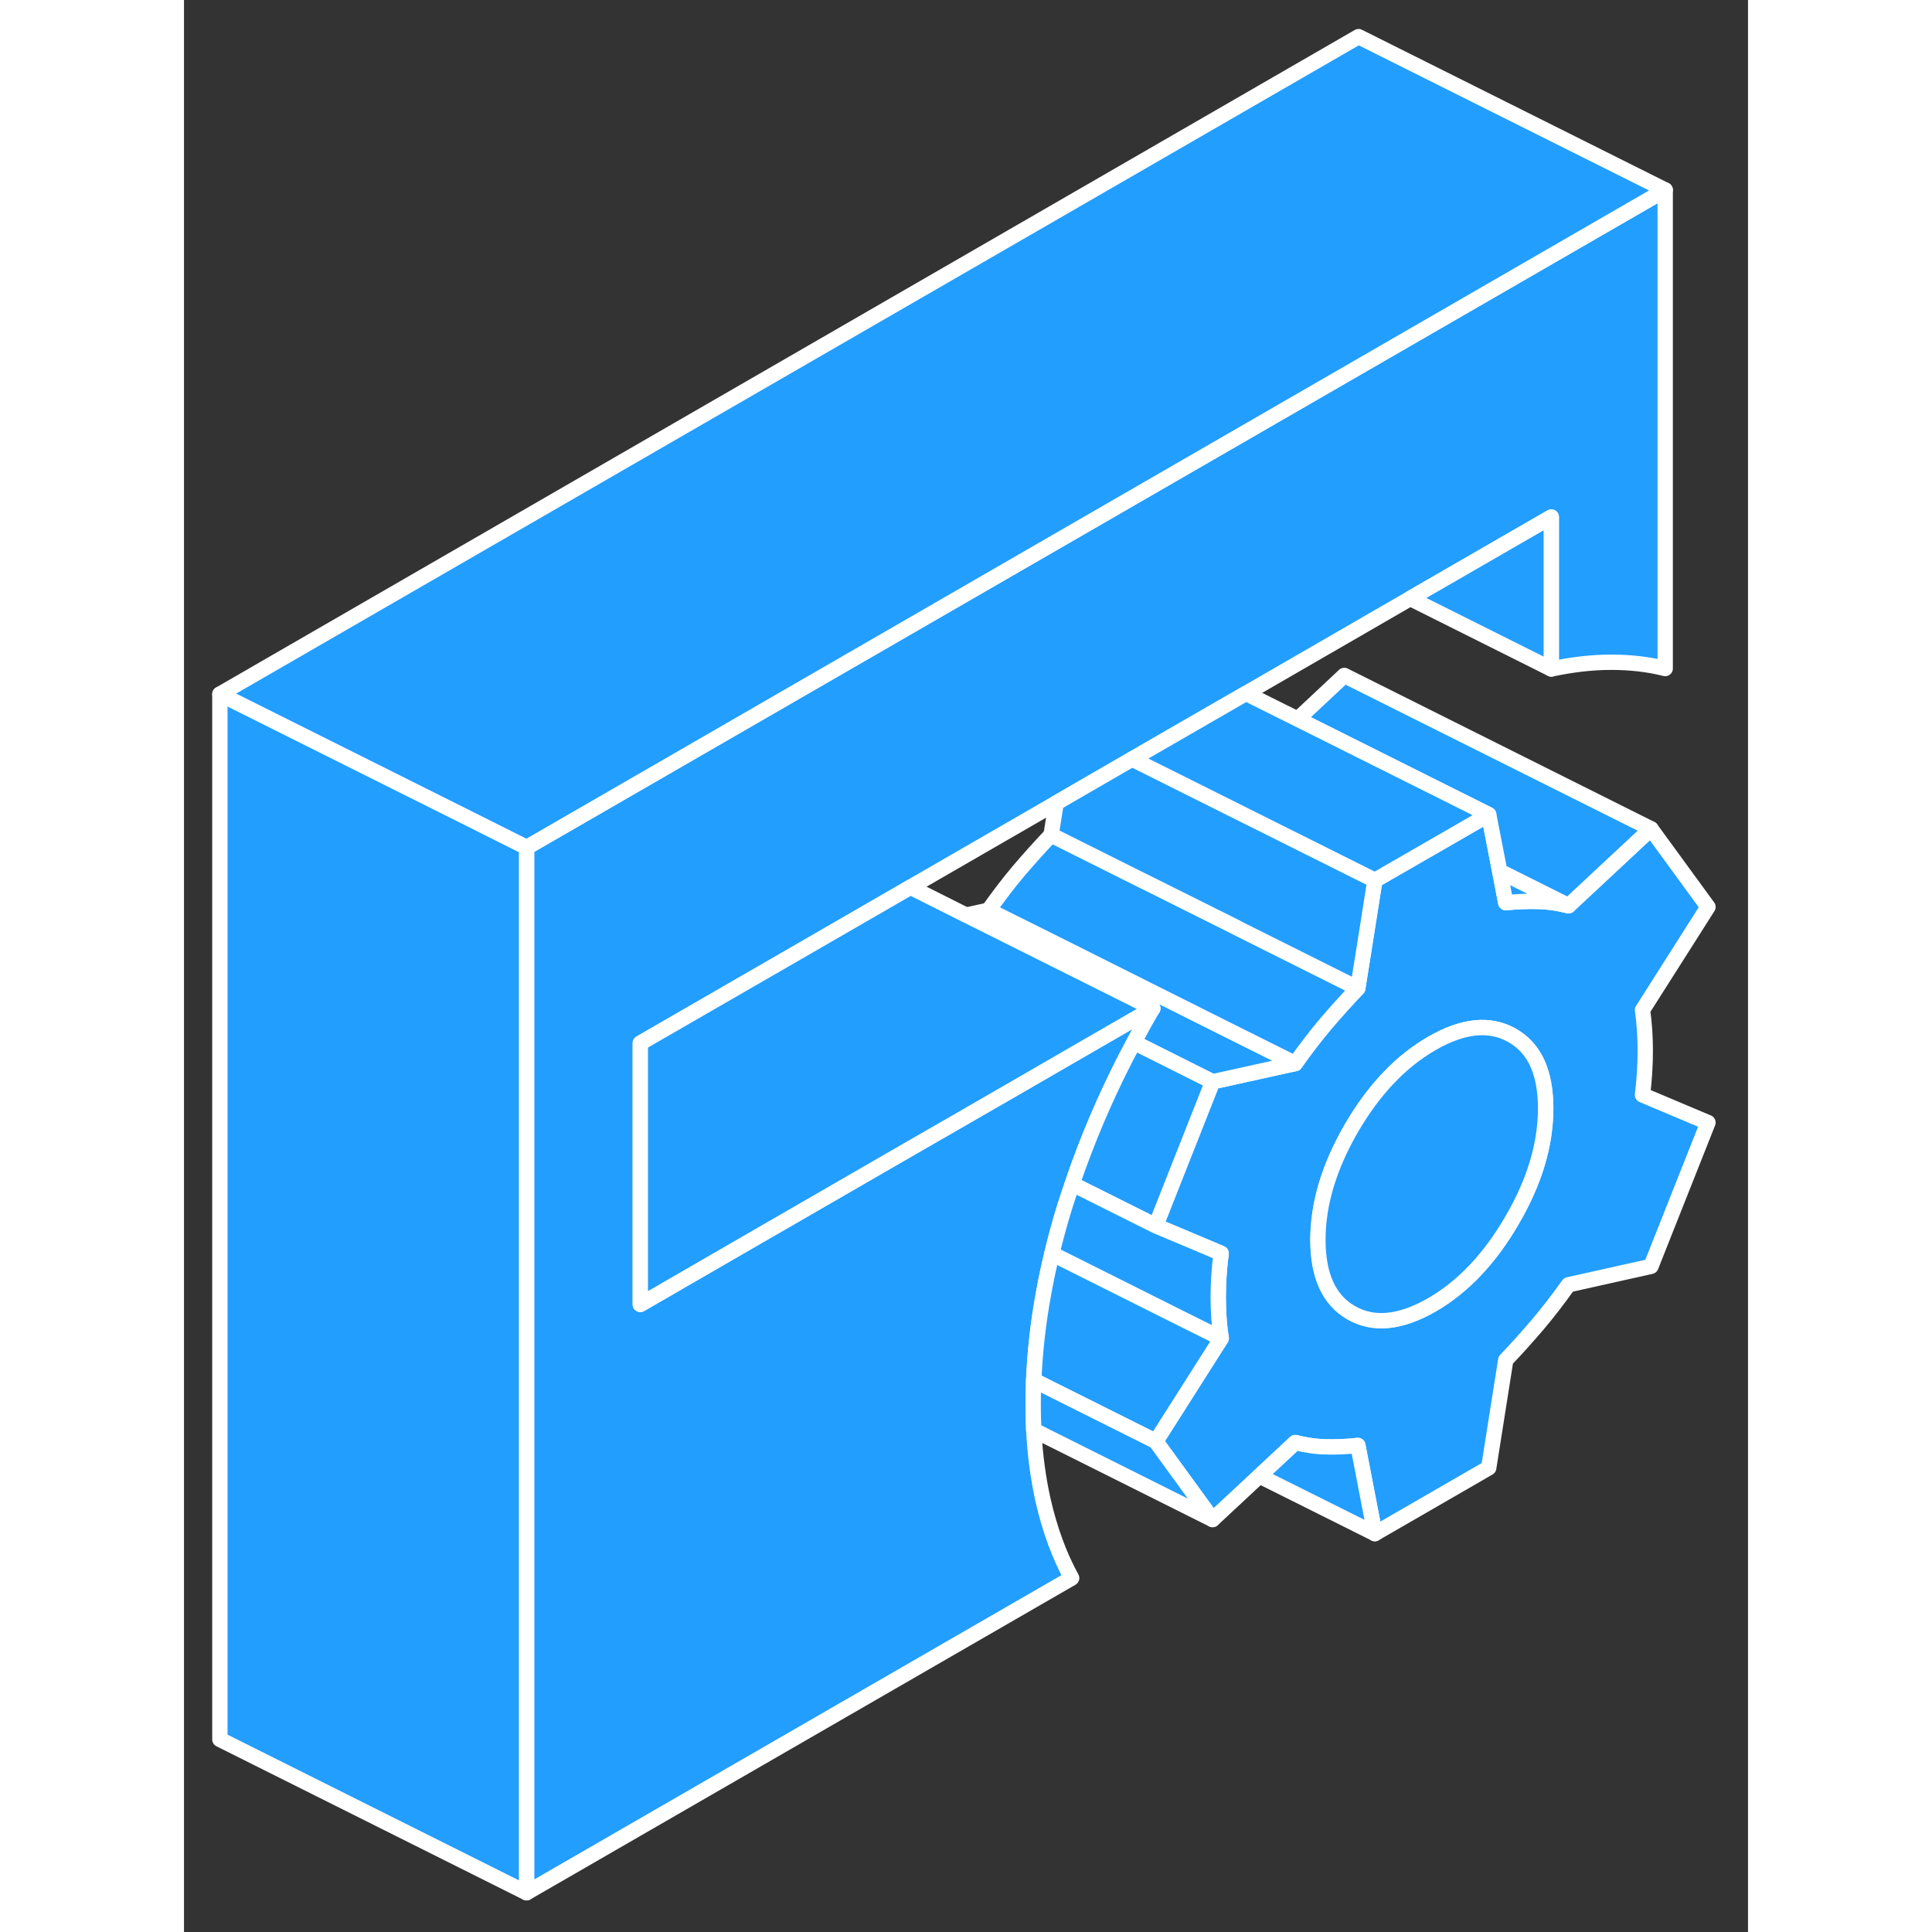 <svg width="48" height="48" viewBox="0 0 102 126" fill="#229EFF" xmlns="http://www.w3.org/2000/svg" stroke-width="1px" stroke-linecap="round" stroke-linejoin="round"><rect x="0" y="0" width="102" height="126" fill="#333333" stroke="none"/><path d="M95.3 68.53C95.3 67.61 95.24 66.72 95.12 65.87L99.39 59.15L95.67 54.05L90.29 59.07C89.61 58.9 88.94 58.8 88.29 58.79C87.64 58.77 86.95 58.8 86.2 58.87L85.81 56.83L85.09 53.13L81.99 54.92L77.66 57.41L76.91 62.16L76.55 64.45C75.81 65.23 75.11 66.01 74.46 66.77C73.81 67.54 73.15 68.4 72.47 69.36L67.08 70.55L63.37 79.94L65.84 80.98L67.64 81.74C67.51 82.73 67.45 83.69 67.45 84.61C67.45 85.53 67.51 86.42 67.64 87.28L63.91 93.15L63.37 94L67.08 99.1L70.13 96.26L72.47 94.08C73.15 94.25 73.81 94.35 74.46 94.36C75.11 94.38 75.81 94.35 76.55 94.27L77.66 100.02L85.09 95.73L86.2 88.7C86.95 87.92 87.64 87.14 88.29 86.38C88.94 85.61 89.61 84.75 90.29 83.79L95.67 82.59L99.39 73.21L95.12 71.41C95.24 70.42 95.3 69.46 95.3 68.53ZM86.63 79.56C85.18 82.07 83.43 83.92 81.39 85.1C79.34 86.27 77.6 86.45 76.14 85.62C74.69 84.79 73.96 83.21 73.96 80.86C73.96 78.51 74.69 76.09 76.14 73.58C77.6 71.08 79.34 69.23 81.39 68.05C83.43 66.87 85.18 66.7 86.63 67.53C88.09 68.36 88.81 69.94 88.81 72.29C88.81 74.64 88.09 77.06 86.63 79.56Z" stroke="white" stroke-linejoin="round"/><path d="M88.8 72.29C88.8 74.63 88.08 77.06 86.62 79.56C85.17 82.07 83.42 83.92 81.38 85.1C79.33 86.27 77.59 86.45 76.13 85.62C74.68 84.79 73.95 83.21 73.95 80.86C73.95 78.51 74.68 76.09 76.13 73.58C77.59 71.08 79.33 69.23 81.38 68.05C83.42 66.87 85.17 66.7 86.62 67.53C88.08 68.36 88.8 69.94 88.8 72.29Z" stroke="white" stroke-linejoin="round"/><path d="M96.6 12.39V43.6C95.49 43.32 94.31 43.19 93.07 43.19C91.84 43.19 90.54 43.34 89.17 43.63V33.72L79.97 39.03L69.26 45.22L65.87 47.17L61.84 49.5L56.88 52.37L47.37 57.86L39.9 62.18L29.76 68.03V85.07L35.38 81.82L47.45 74.85L50.12 73.31L53.96 71.1L60.55 67.29L63.18 65.77C62.75 66.5 62.34 67.24 61.95 67.98C60.53 70.62 59.32 73.33 58.31 76.12C58.18 76.48 58.05 76.85 57.93 77.22C57.77 77.68 57.62 78.14 57.47 78.6C57.14 79.66 56.85 80.72 56.6 81.76C56.39 82.62 56.21 83.47 56.06 84.31C55.7 86.24 55.49 88.15 55.41 90.02C55.39 90.54 55.38 91.06 55.38 91.58C55.38 92.15 55.39 92.72 55.42 93.27C55.5 94.9 55.71 96.43 56.03 97.86C56.47 99.78 57.09 101.46 57.89 102.92L22.34 123.44V55.27L69.17 28.23L76.6 23.94L96.6 12.39Z" stroke="white" stroke-linejoin="round"/><path d="M72.47 69.36L67.08 70.55L66.26 70.14L61.95 67.98C62.34 67.24 62.75 66.5 63.18 65.77L56.77 62.56L51.01 59.68L52.47 59.36L57.32 61.78L67.84 67.05L72.47 69.36Z" stroke="white" stroke-linejoin="round"/><path d="M76.55 64.45C75.81 65.23 75.11 66.01 74.46 66.77C73.81 67.54 73.15 68.4 72.47 69.36L67.84 67.05L57.32 61.78L52.47 59.36C53.15 58.4 53.81 57.54 54.46 56.77C55.11 56.01 55.81 55.23 56.55 54.45L62.57 57.46H62.58L68.62 60.48L76.55 64.45Z" stroke="white" stroke-linejoin="round"/><path d="M67.08 70.55L63.37 79.94L57.93 77.22C58.05 76.85 58.18 76.48 58.31 76.12C59.32 73.33 60.53 70.62 61.95 67.98L66.26 70.14L67.08 70.55Z" stroke="white" stroke-linejoin="round"/><path d="M67.65 87.28L63.92 93.15L63.38 94L55.42 90.02C55.5 88.15 55.71 86.24 56.07 84.31C56.22 83.47 56.4 82.62 56.61 81.76L64.84 85.88L67.65 87.28Z" stroke="white" stroke-linejoin="round"/><path d="M95.67 54.05L90.29 59.07L85.81 56.83L85.09 53.13L78.85 50.01L72.63 46.9L75.67 44.05L95.67 54.05Z" stroke="white" stroke-linejoin="round"/><path d="M77.67 57.41L76.92 62.16L76.55 64.45L68.63 60.49V60.48L62.58 57.46H62.57L56.55 54.45L56.88 52.37L61.84 49.5L75.17 56.16L77.67 57.41Z" stroke="white" stroke-linejoin="round"/><path d="M96.6 12.39L76.6 23.94L69.17 28.23L22.34 55.27L18.17 53.18L2.34 45.27L76.6 2.39L96.6 12.39Z" stroke="white" stroke-linejoin="round"/><path d="M89.17 33.72V43.63L79.97 39.03L89.17 33.72Z" stroke="white" stroke-linejoin="round"/><path d="M85.09 53.13L81.99 54.92L77.67 57.41L75.17 56.16L61.84 49.5L65.88 47.17L69.26 45.22L72.63 46.9L78.85 50.01L85.09 53.13Z" stroke="white" stroke-linejoin="round"/><path d="M90.29 59.07C89.61 58.9 88.94 58.8 88.29 58.79C87.64 58.77 86.95 58.8 86.2 58.87L85.81 56.83L90.29 59.07Z" stroke="white" stroke-linejoin="round"/><path d="M67.45 84.61C67.45 85.54 67.51 86.42 67.64 87.28L64.83 85.88L56.6 81.76C56.85 80.72 57.14 79.66 57.47 78.6C57.62 78.14 57.77 77.68 57.93 77.22L63.37 79.94L65.84 80.98L67.64 81.74C67.51 82.73 67.45 83.69 67.45 84.61Z" stroke="white" stroke-linejoin="round"/><path d="M67.08 99.1L55.42 93.27C55.39 92.72 55.38 92.15 55.38 91.58C55.38 91.06 55.39 90.54 55.41 90.02L63.37 94L67.08 99.1Z" stroke="white" stroke-linejoin="round"/><path d="M77.67 100.02L70.14 96.26L72.48 94.08C73.16 94.25 73.82 94.35 74.47 94.36C75.12 94.38 75.82 94.35 76.56 94.27L77.67 100.02Z" stroke="white" stroke-linejoin="round"/><path d="M22.34 55.27V123.44L2.34 113.44V45.27L18.17 53.18L22.34 55.27Z" stroke="white" stroke-linejoin="round"/><path d="M63.19 65.77L60.55 67.29L53.96 71.1L50.13 73.31L47.45 74.85L35.38 81.82L29.76 85.07V68.03L39.9 62.18L47.38 57.86L51 59.68H51.01L56.77 62.56L63.19 65.77Z" stroke="white" stroke-linejoin="round"/></svg>